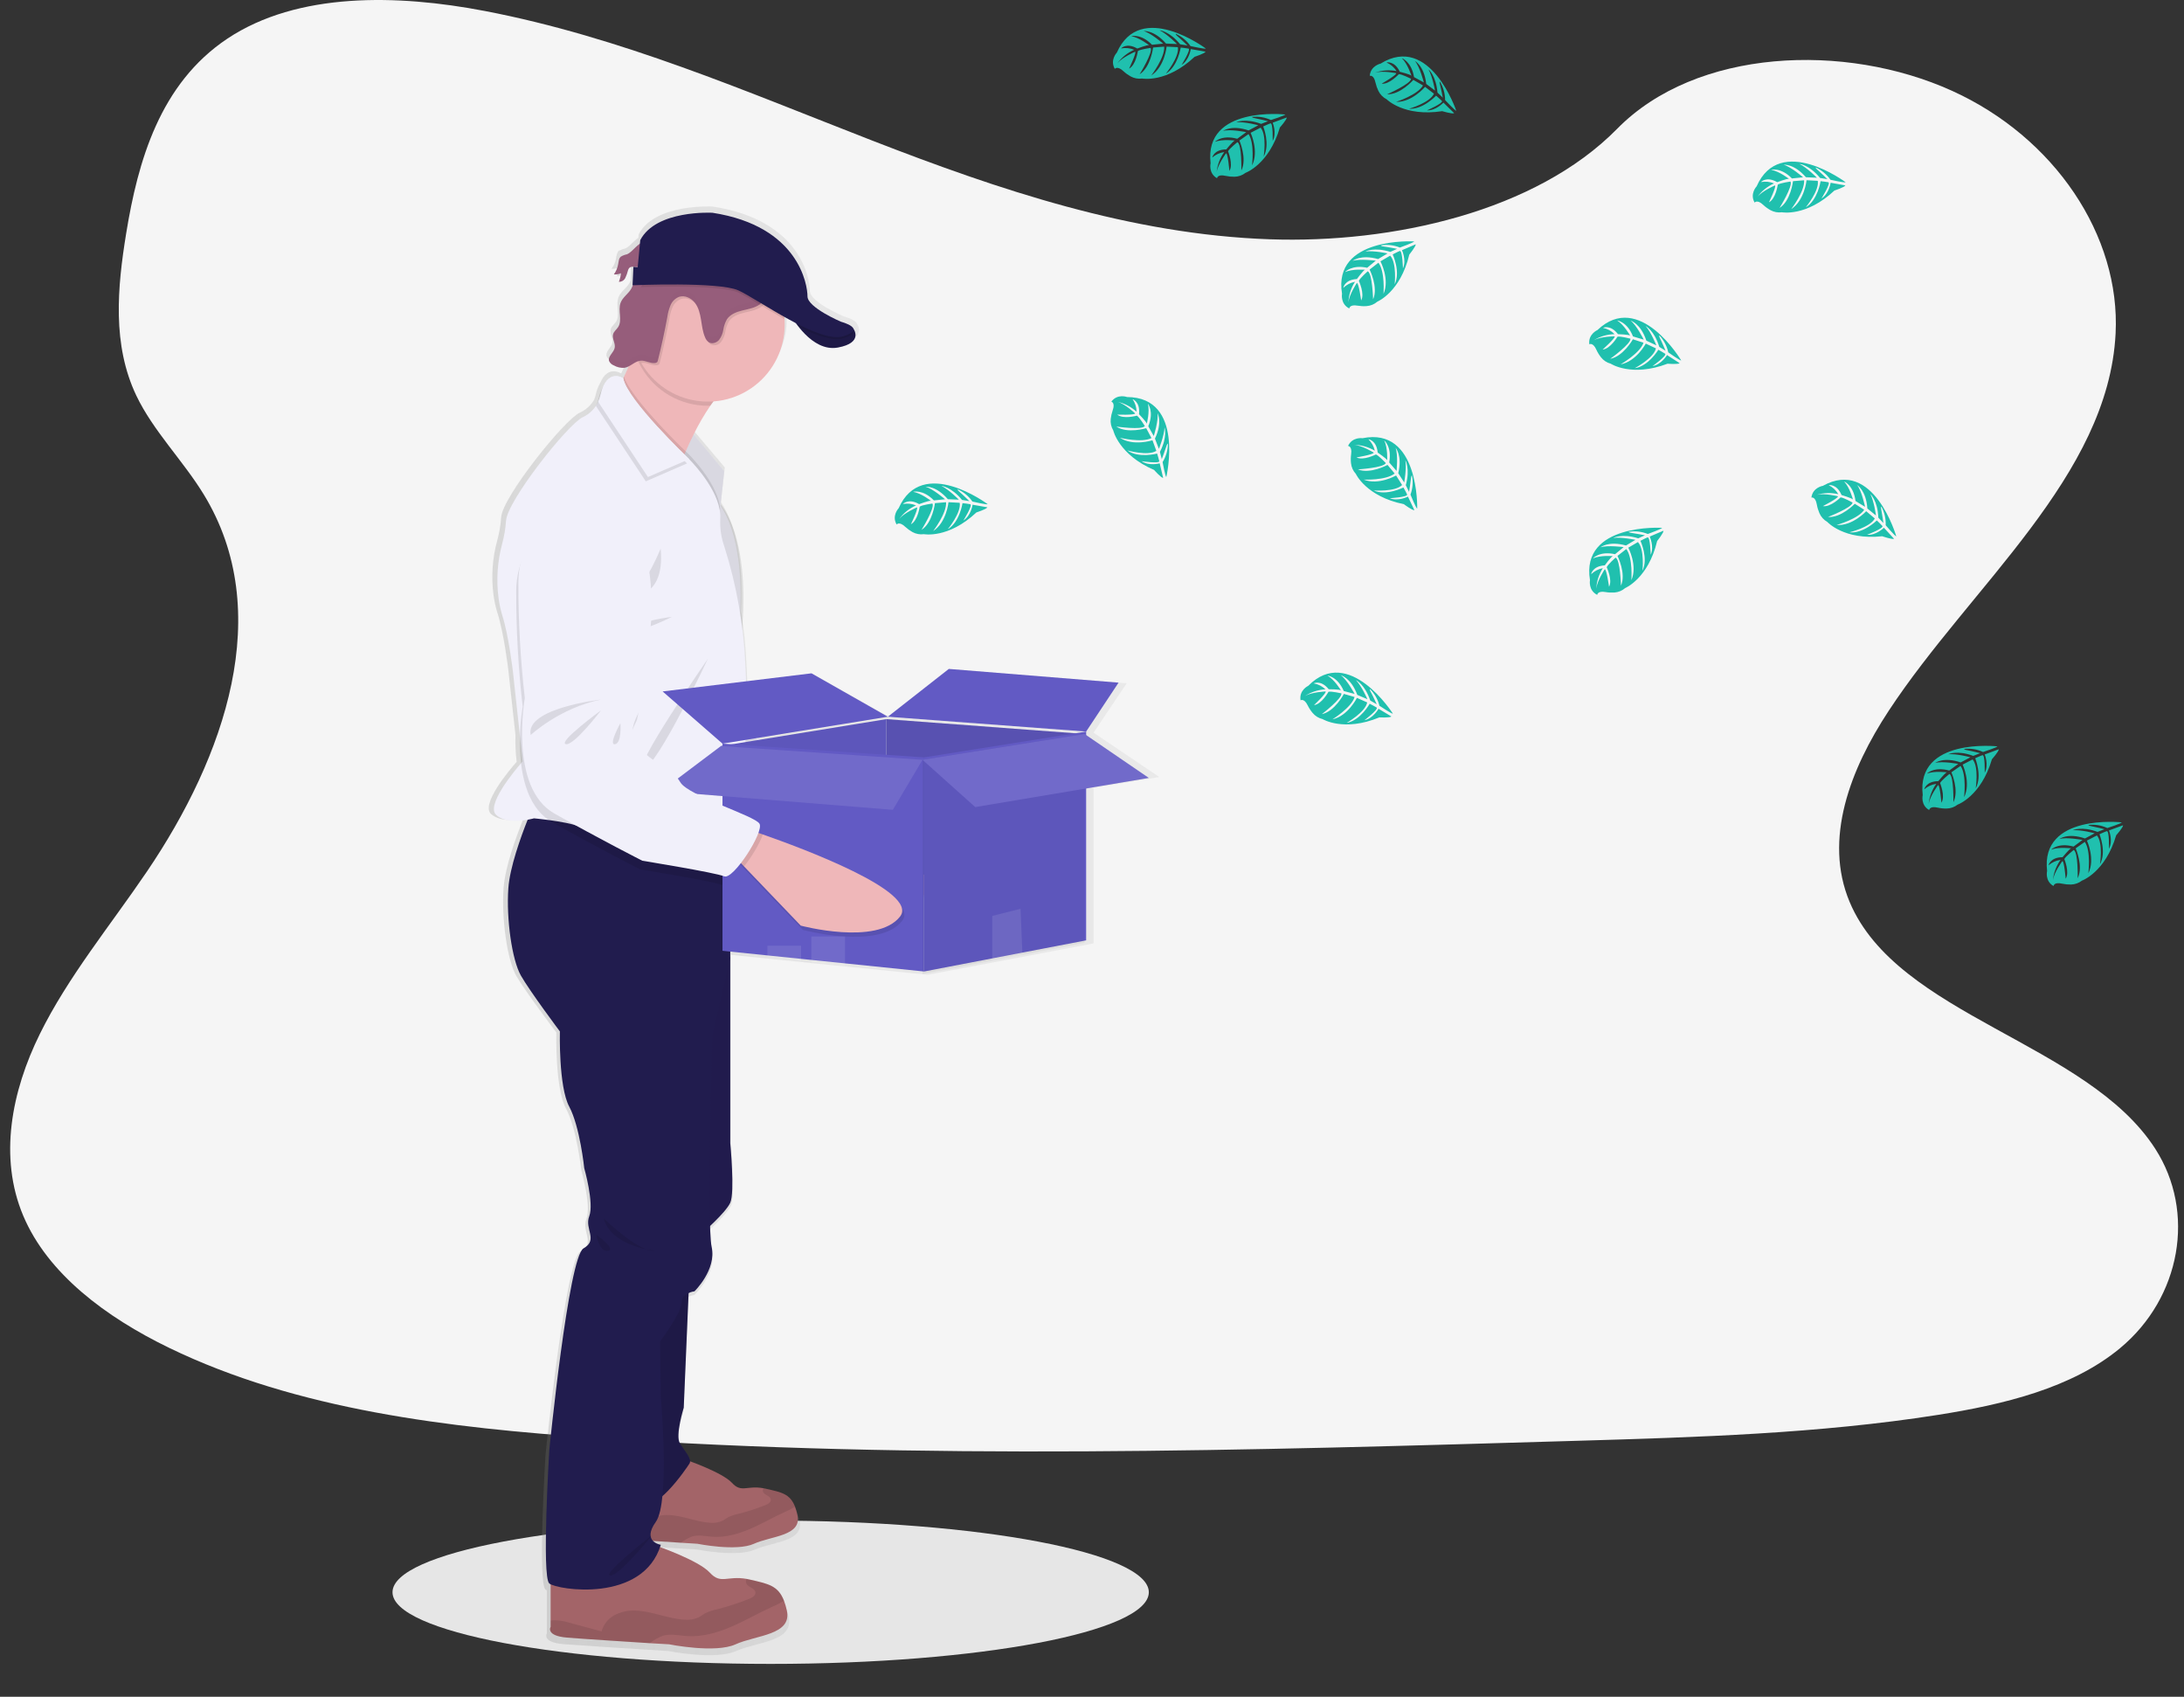 <svg width="206" height="160" viewBox="0 0 206 160" fill="none" xmlns="http://www.w3.org/2000/svg">
<rect x="0" y="0" width="206" height="160" fill="#333333" stroke="none"/>
<g clip-path="url(#clip0_7212_4889)">
<path d="M72.691 156.9C92.39 156.9 108.36 153.875 108.36 150.143C108.36 146.411 92.39 143.386 72.691 143.386C52.991 143.386 37.022 146.411 37.022 150.143C37.022 153.875 52.991 156.9 72.691 156.9Z" fill="#E6E6E6"/>
<path d="M119.766 22.564C106.657 22.11 94.172 17.877 82.25 13.247C70.328 8.616 58.519 3.488 45.724 1.035C37.494 -0.543 28.082 -0.768 21.453 3.64C15.07 7.893 13.008 15.215 11.9 22.015C11.066 27.131 10.576 32.517 12.86 37.307C14.448 40.633 17.264 43.428 19.212 46.615C25.992 57.698 21.199 71.366 13.855 82.188C10.412 87.264 6.411 92.113 3.752 97.511C1.092 102.909 -0.137 109.115 2.19 114.637C4.495 120.106 9.99 124.205 15.943 127.092C28.033 132.955 42.275 134.633 56.172 135.585C86.925 137.687 117.84 136.778 148.674 135.864C160.086 135.528 171.546 135.185 182.771 133.421C189.006 132.441 195.441 130.885 199.968 127.13C205.712 122.364 207.136 114.295 203.285 108.319C196.828 98.293 178.979 95.804 174.46 85.046C171.977 79.124 174.527 72.529 178.139 67.038C185.884 55.255 198.866 44.919 199.548 31.454C200.018 22.205 193.778 12.943 184.128 8.566C174.015 3.978 159.988 4.555 152.53 12.149C144.844 19.959 131.342 22.967 119.766 22.564Z" fill="#F5F5F5"/>
<path d="M109.35 73.27L103.146 69.088L106.275 64.429L89.889 63.123L84.001 67.676L76.63 63.544L70.483 64.283L70.41 62.663C70.334 60.974 70.164 59.29 69.901 57.619C69.928 57.113 69.946 56.532 69.944 55.9C69.944 53.236 69.583 49.706 67.999 47.352L68.364 44.075L65.407 40.581C65.882 39.635 66.423 38.724 67.027 37.855C67.128 37.709 67.23 37.567 67.339 37.429C71.177 37.152 74.205 33.996 74.205 30.137C74.205 29.959 74.205 29.781 74.185 29.605C74.185 29.534 74.171 29.461 74.163 29.39C74.538 29.593 74.916 29.795 75.295 29.998C75.366 30.099 75.447 30.2 75.536 30.32L75.554 30.342L75.668 30.482L75.704 30.524C75.745 30.573 75.787 30.619 75.83 30.668L75.858 30.701C75.966 30.82 76.079 30.942 76.201 31.061C76.215 31.073 76.229 31.086 76.241 31.099L76.393 31.241L76.436 31.28C76.565 31.395 76.703 31.507 76.841 31.612L76.885 31.644L77.059 31.764L77.116 31.8C77.183 31.841 77.252 31.883 77.319 31.922L77.343 31.936C77.422 31.979 77.503 32.019 77.584 32.058L77.624 32.074C77.693 32.103 77.761 32.132 77.827 32.159L77.89 32.181C77.961 32.205 78.03 32.228 78.103 32.248L78.147 32.26C78.236 32.282 78.325 32.301 78.416 32.315H78.427C78.512 32.329 78.599 32.337 78.686 32.341H78.745C78.822 32.345 78.9 32.345 78.978 32.341H79.028C79.125 32.336 79.222 32.324 79.318 32.307C79.771 32.247 80.206 32.091 80.594 31.849C80.693 31.783 80.78 31.702 80.853 31.608C81.258 31.077 80.813 30.496 80.813 30.496C80.655 30.119 79.63 29.854 79.63 29.854C79.63 29.854 76.389 28.501 76.389 27.423C76.389 26.346 75.579 20.755 67.215 19.477C67.215 19.477 61.775 19.171 60.246 22.084L60.213 22.424C59.764 22.706 59.391 23.271 58.947 23.437C58.756 23.478 58.571 23.546 58.398 23.64V23.601C58.347 23.646 58.305 23.7 58.275 23.761C58.18 23.951 58.123 24.157 58.107 24.369C58.061 24.627 57.971 24.876 57.842 25.104C57.805 25.169 57.765 25.231 57.72 25.29L57.685 25.345C57.921 25.363 58.157 25.325 58.374 25.234C58.34 25.511 58.272 25.783 58.172 26.044C58.3 26.048 58.428 26.015 58.538 25.949C58.649 25.883 58.738 25.787 58.795 25.671V25.655L58.822 25.619C58.873 25.525 58.915 25.426 58.947 25.325L58.925 25.349C58.966 25.218 59.002 25.084 59.047 24.954C59.067 24.881 59.101 24.812 59.146 24.752C59.2 24.697 59.266 24.656 59.339 24.632C59.412 24.608 59.489 24.601 59.565 24.612L59.482 26.368H59.519C59.47 26.496 59.41 26.619 59.34 26.737C59.053 27.203 58.53 27.52 58.338 28.031C58.255 28.277 58.223 28.538 58.245 28.797C58.245 28.948 58.263 29.102 58.275 29.254V29.242C58.303 29.647 58.311 30.032 58.093 30.358C57.943 30.581 57.702 30.749 57.619 31.002C57.596 31.073 57.585 31.147 57.588 31.221C57.605 31.443 57.651 31.662 57.726 31.871C57.727 31.867 57.727 31.863 57.726 31.859C57.776 32.013 57.788 32.177 57.76 32.337C57.669 32.742 57.177 33.081 57.201 33.467C57.2 33.518 57.208 33.569 57.224 33.617C57.318 33.806 57.482 33.951 57.681 34.022C57.994 34.2 58.352 34.279 58.71 34.249C58.845 34.225 58.974 34.181 59.095 34.117C58.953 34.444 58.808 34.766 58.66 35.072C58.638 35.12 58.613 35.169 58.589 35.217C58.589 35.217 57.337 34.381 56.626 36.086C56.419 36.441 56.27 36.827 56.187 37.229C56.151 37.389 56.101 37.547 56.037 37.699C55.721 38.233 55.249 38.657 54.684 38.914C53.233 39.578 47.376 46.884 47.272 48.776C47.222 49.514 47.097 50.246 46.9 50.959C46.439 52.64 46.32 54.396 46.551 56.123C46.624 56.681 46.744 57.231 46.91 57.769C47.532 59.659 47.947 63.185 47.947 63.185L48.619 69.306C48.594 70.151 48.631 70.997 48.729 71.836C48.042 72.62 45.285 75.887 46.339 76.776C47.149 77.477 48.567 77.362 49.363 77.218C48.692 78.877 47.637 81.761 47.497 83.742C47.295 86.673 47.844 90.556 48.712 92.047C49.581 93.537 52.478 97.362 52.478 97.362C52.478 97.362 52.342 102.608 53.377 104.514C54.412 106.42 54.83 110.373 54.83 110.373C54.83 110.373 55.796 113.711 55.312 114.939C54.828 116.166 56.209 117.187 54.759 118.003C53.308 118.82 51.453 137.217 51.453 137.217C51.453 137.217 50.706 149.275 51.453 149.889C51.493 149.918 51.536 149.943 51.581 149.964V154.015C51.581 154.015 51.062 154.865 53.171 155.038C54.615 155.153 58.708 155.414 61.137 155.566L63.019 155.684C63.019 155.684 67.475 156.571 69.444 155.684C71.412 154.797 74.902 154.817 74.384 152.473C74.315 152.154 74.223 151.841 74.108 151.536C73.539 150.081 72.573 149.915 70.793 149.51C70.689 149.488 70.59 149.467 70.499 149.451C68.623 149.125 68.007 149.998 66.956 148.862C66.043 147.879 63.134 146.78 62.144 146.431C62.168 146.358 62.198 146.287 62.223 146.213C61.942 146.165 61.681 146.038 61.471 145.846L64.155 146.016L65.753 146.115C65.753 146.115 69.541 146.871 71.222 146.115C72.903 145.36 75.86 145.38 75.419 143.389C75.361 143.118 75.283 142.851 75.186 142.591C74.702 141.355 73.879 141.22 72.366 140.877C72.279 140.859 72.198 140.841 72.117 140.827C70.523 140.549 70.001 141.291 69.107 140.326C68.342 139.504 65.925 138.582 65.056 138.269C65.056 137.819 64.449 137.179 64.066 136.537C63.616 135.787 64.447 133.164 64.447 133.164L64.921 122.281C65.101 122.201 65.292 122.146 65.488 122.119C65.488 122.119 67.631 120.074 67.147 117.894C67.048 117.235 66.996 116.57 66.993 115.903C67.698 115.249 68.668 114.283 68.943 113.687C69.393 112.717 68.943 108.016 68.943 108.016V90.039L72.528 90.402L75.781 90.736L76.772 90.838L80.025 91.166L87.501 91.921L94.238 90.645L97.152 90.094L103.146 88.96V74.295L109.35 73.27ZM60.007 24.677L59.59 24.632C59.727 24.638 59.873 24.665 60.007 24.677Z" fill="url(#paint0_linear_7212_4889)"/>
<path d="M94.809 82.792C92.784 85.691 85.502 84.155 85.502 84.155L79.859 78.875L79.1 78.16L80.374 75.454C80.374 75.454 80.779 75.565 81.474 75.763C85.121 76.823 96.519 80.355 94.809 82.792Z" fill="#EFB7B9"/>
<path opacity="0.1" d="M81.469 75.763C81.22 76.63 80.538 77.929 79.859 78.875L79.1 78.16L80.374 75.454C80.374 75.454 80.783 75.565 81.469 75.763Z" fill="black"/>
<path d="M62.115 45.247C62.115 45.247 56.914 47.554 57.169 53.219C57.353 56.869 57.75 60.505 58.36 64.108C58.36 64.108 57.297 72.633 61.724 74.831C66.152 77.029 70.25 78.835 70.25 78.835C70.25 78.835 77.177 79.581 78.038 79.889C78.898 80.197 81.588 75.489 81.092 74.756C80.596 74.023 74.238 72.486 73.428 71.262C72.618 70.039 70.744 69.283 70.744 69.283C70.744 69.283 68.809 68.112 68.678 67.055C68.546 65.998 69.057 65.21 69.186 64.746C69.316 64.282 69.644 59.804 69.644 59.804C69.644 59.804 71.828 43.863 62.115 45.247Z" fill="#F1F0FA"/>
<path opacity="0.1" d="M65.549 63.876C65.549 63.876 58.413 65.071 59.103 67.569C59.103 67.569 61.694 64.873 65.549 63.876Z" fill="black"/>
<path opacity="0.1" d="M65.603 64.886C65.603 64.886 61.68 68.088 62.447 68.253C63.215 68.417 65.603 64.886 65.603 64.886Z" fill="black"/>
<path opacity="0.1" d="M67.489 66.003C67.489 66.003 66.437 68.156 67.084 68.011C67.73 67.865 67.489 66.003 67.489 66.003Z" fill="black"/>
<path opacity="0.1" d="M81.732 75.993L81.299 75.87C81.422 75.465 81.457 75.136 81.356 74.984C80.859 74.251 74.505 72.716 73.697 71.49C72.889 70.265 71.013 69.512 71.013 69.512C71.013 69.512 69.079 68.341 68.947 67.284C68.816 66.226 69.326 65.438 69.456 64.975C69.585 64.511 69.913 60.03 69.913 60.03C69.913 60.03 72.091 44.092 62.379 45.475C62.379 45.475 57.177 47.784 57.43 53.449C57.614 57.099 58.012 60.735 58.623 64.338C58.623 64.338 57.56 72.864 61.988 75.061C66.415 77.259 70.513 79.066 70.513 79.066C70.513 79.066 77.438 79.809 78.301 80.119C78.627 80.237 79.217 79.631 79.794 78.799L80.122 79.104L85.765 84.383C85.765 84.383 93.047 85.92 95.072 83.022C96.784 80.583 85.388 77.05 81.732 75.993Z" fill="black"/>
<path d="M59.122 23.984C58.923 24.023 58.733 24.096 58.561 24.201C58.358 24.369 58.358 24.657 58.307 24.908C58.248 25.257 58.109 25.588 57.902 25.876C58.133 25.893 58.364 25.855 58.577 25.765C58.542 26.042 58.474 26.314 58.374 26.575C58.501 26.578 58.625 26.545 58.733 26.479C58.84 26.413 58.927 26.318 58.982 26.204C59.089 25.976 59.174 25.738 59.235 25.493C59.254 25.42 59.287 25.351 59.332 25.291C59.519 25.07 59.865 25.169 60.153 25.198C60.392 25.218 60.632 25.174 60.849 25.07C61.066 24.965 61.25 24.805 61.384 24.606C61.69 24.142 61.708 22.955 60.979 22.83C60.218 22.704 59.743 23.753 59.122 23.984Z" fill="#965D7B"/>
<g opacity="0.1">
<path opacity="0.1" d="M58.541 24.451C58.559 24.351 58.571 24.248 58.594 24.149C58.401 24.317 58.391 24.602 58.34 24.856C58.315 25.002 58.275 25.145 58.221 25.283C58.38 25.029 58.489 24.746 58.541 24.451Z" fill="black"/>
<path opacity="0.1" d="M58.605 26.124C58.706 25.864 58.774 25.592 58.808 25.314C58.605 25.4 58.386 25.438 58.166 25.426C58.102 25.568 58.024 25.704 57.933 25.831C58.163 25.849 58.393 25.811 58.605 25.721C58.572 25.999 58.504 26.271 58.403 26.532C58.529 26.535 58.653 26.501 58.761 26.435C58.869 26.37 58.955 26.274 59.01 26.161C59.061 26.069 59.102 25.972 59.132 25.871C59.072 25.954 58.993 26.021 58.901 26.065C58.809 26.11 58.707 26.13 58.605 26.124Z" fill="black"/>
<path opacity="0.1" d="M60.383 24.746C60.096 24.718 59.748 24.619 59.561 24.839C59.517 24.901 59.484 24.969 59.464 25.042C59.446 25.095 59.429 25.149 59.415 25.204C59.608 25.052 59.92 25.133 60.181 25.16C60.42 25.179 60.66 25.134 60.877 25.031C61.093 24.927 61.278 24.767 61.412 24.568C61.474 24.47 61.52 24.362 61.548 24.25C61.409 24.422 61.231 24.557 61.028 24.643C60.825 24.73 60.603 24.765 60.383 24.746Z" fill="black"/>
</g>
<path d="M65.218 40.712L68.307 44.427L67.904 48.176L64.171 42.333L65.218 40.712Z" fill="#F1F0FA"/>
<path opacity="0.1" d="M68.305 44.427L67.926 47.953L67.902 48.176L64.534 42.902L64.171 42.333L64.276 42.169L65.216 40.712L65.425 40.964L68.305 44.427Z" fill="black"/>
<path d="M69.909 35.684C68.864 35.983 67.866 37.012 66.997 38.262C66.409 39.124 65.884 40.027 65.425 40.964C65.139 41.535 64.888 42.084 64.68 42.562L64.534 42.902C64.181 43.735 63.985 44.292 63.985 44.292C63.985 44.292 55.984 38.276 57.25 37.871C57.675 37.735 58.234 36.824 58.787 35.675L58.856 35.53C59.207 34.792 59.551 33.97 59.857 33.196C60.483 31.606 60.947 30.225 60.947 30.225C60.947 30.225 73.1 34.772 69.909 35.684Z" fill="#EFB7B9"/>
<path d="M74.696 29.886C74.696 29.886 76.543 33.228 79.025 32.772C81.506 32.316 80.485 30.977 80.485 30.977L74.696 29.886Z" fill="#211C4E"/>
<path d="M71.116 145.571C69.48 146.319 65.779 145.571 65.779 145.571L64.219 145.474C62.194 145.345 58.803 145.126 57.604 145.029C55.854 144.885 56.283 144.168 56.283 144.168V139.835L64.774 137.684C64.774 137.684 68.13 138.833 69.05 139.835C69.923 140.791 70.433 140.056 71.991 140.331C72.068 140.346 72.149 140.362 72.234 140.382C73.713 140.72 74.515 140.854 74.989 142.079C75.084 142.337 75.16 142.601 75.218 142.869C75.655 144.842 72.751 144.828 71.116 145.571Z" fill="#A36468"/>
<path opacity="0.1" d="M74.989 142.079C74.685 142.269 74.365 142.433 74.033 142.569C72.919 143.078 71.859 143.698 70.733 144.178C69.607 144.658 68.394 145 67.174 144.909C66.536 144.862 65.884 144.706 65.275 144.889C64.897 145.034 64.542 145.231 64.219 145.474C62.194 145.344 58.803 145.126 57.604 145.028C55.854 144.885 56.283 144.168 56.283 144.168V143.661C56.346 143.661 56.417 143.643 56.498 143.637C56.917 143.63 57.335 143.692 57.734 143.821C58.613 144.06 59.488 144.295 60.367 144.53C60.439 144.257 60.566 144.002 60.74 143.78C60.914 143.558 61.132 143.373 61.38 143.238C61.881 142.972 62.444 142.842 63.012 142.863C64.375 142.881 65.665 143.528 67.027 143.592C67.407 143.627 67.79 143.563 68.139 143.406C68.325 143.313 68.489 143.177 68.671 143.074C68.963 142.933 69.271 142.829 69.589 142.764C70.481 142.542 71.358 142.259 72.212 141.917C72.455 141.822 72.739 141.65 72.706 141.391C72.663 141.046 72.123 141.006 71.981 140.69C71.956 140.633 71.944 140.571 71.947 140.509C71.95 140.446 71.967 140.386 71.997 140.331C72.074 140.345 72.155 140.362 72.24 140.382C73.713 140.72 74.515 140.854 74.989 142.079Z" fill="black"/>
<path d="M69.387 155.052C67.463 155.931 63.108 155.052 63.108 155.052L61.275 154.945C58.901 154.793 54.903 154.539 53.491 154.42C51.431 154.25 51.937 153.407 51.937 153.407V148.301L61.929 145.769C61.929 145.769 65.879 147.12 66.96 148.301C67.987 149.425 68.581 148.56 70.422 148.884C70.513 148.9 70.608 148.921 70.708 148.943C72.448 149.348 73.391 149.5 73.948 150.942C74.061 151.245 74.151 151.556 74.218 151.872C74.72 154.193 71.311 154.175 69.387 155.052Z" fill="#A36468"/>
<path opacity="0.1" d="M73.944 150.943C73.586 151.166 73.21 151.359 72.82 151.52C71.51 152.117 70.262 152.847 68.937 153.412C67.613 153.977 66.185 154.378 64.749 154.272C63.999 154.218 63.231 154.029 62.521 154.248C62.075 154.422 61.656 154.656 61.275 154.945C58.901 154.793 54.903 154.54 53.491 154.42C51.431 154.25 51.937 153.408 51.937 153.408V152.812C52.021 152.798 52.106 152.789 52.191 152.784C52.684 152.775 53.175 152.848 53.645 153L56.742 153.835C56.828 153.513 56.979 153.212 57.186 152.951C57.392 152.689 57.65 152.472 57.943 152.314C58.533 151.999 59.197 151.847 59.865 151.872C61.469 151.895 62.986 152.654 64.589 152.731C65.035 152.772 65.484 152.697 65.893 152.514C66.114 152.403 66.298 152.243 66.521 152.123C66.864 151.956 67.226 151.833 67.6 151.759C68.645 151.495 69.671 151.162 70.671 150.762C70.957 150.649 71.291 150.446 71.252 150.142C71.202 149.737 70.566 149.689 70.398 149.316C70.369 149.249 70.356 149.176 70.36 149.103C70.364 149.03 70.383 148.959 70.418 148.895C70.509 148.911 70.604 148.931 70.704 148.954C72.444 149.342 73.387 149.5 73.944 150.943Z" fill="black"/>
<path d="M65.033 120.013L64.492 132.739C64.492 132.739 63.682 135.338 64.121 136.081C64.561 136.824 65.302 137.566 65.033 138.005C64.763 138.445 61.522 143.197 60.475 141.374C59.428 139.551 58.395 131.651 58.395 131.651L59.361 121.894L65.033 120.013Z" fill="#211C4E"/>
<path d="M67.377 88.305L68.88 90.315V107.791C68.88 107.791 69.32 112.449 68.88 113.411C68.441 114.374 66.213 116.298 66.213 116.298L64.339 106.677L64.744 96.499L67.377 88.305Z" fill="#211C4E"/>
<path opacity="0.1" d="M65.033 120.013L64.492 132.739C64.492 132.739 63.682 135.338 64.121 136.081C64.561 136.824 65.302 137.566 65.033 138.005C64.763 138.445 61.522 143.197 60.475 141.374C59.428 139.551 58.395 131.651 58.395 131.651L59.361 121.894L65.033 120.013Z" fill="black"/>
<path opacity="0.1" d="M67.377 88.305L68.88 90.315V107.791C68.88 107.791 69.32 112.449 68.88 113.411C68.441 114.374 66.213 116.298 66.213 116.298L64.339 106.677L64.744 96.499L67.377 88.305Z" fill="#211C4E"/>
<path d="M68.881 80.852V90.305L67.193 97.664C67.193 97.664 66.653 115.421 67.125 117.58C67.597 119.74 65.504 121.767 65.504 121.767C65.504 121.767 64.289 121.903 64.289 122.847C64.289 123.791 62.263 126.493 62.263 126.493L62.33 131.759C62.33 131.759 63.209 141.617 61.858 143.507C60.507 145.397 62.33 145.668 62.33 145.668C60.643 151.204 52.541 149.922 51.81 149.314C51.079 148.706 51.81 136.756 51.81 136.756C51.81 136.756 53.621 118.526 55.038 117.716C56.456 116.906 55.107 115.893 55.579 114.678C56.051 113.463 55.107 110.155 55.107 110.155C55.107 110.155 54.702 106.238 53.69 104.348C52.677 102.458 52.81 97.259 52.81 97.259C52.81 97.259 49.975 93.477 49.132 91.992C48.289 90.508 47.747 86.659 47.949 83.755C48.087 81.792 49.118 78.934 49.772 77.289C50.086 76.501 50.313 75.991 50.313 75.991L50.505 76.042L61.569 78.938L68.881 80.852Z" fill="#211C4E"/>
<path opacity="0.1" d="M69.909 35.683C68.864 35.983 67.865 37.012 66.996 38.262H66.769C65.496 38.263 64.245 37.927 63.142 37.29C62.039 36.652 61.125 35.734 60.49 34.63C60.225 34.172 60.012 33.687 59.855 33.182C60.48 31.592 60.944 30.21 60.944 30.21C60.944 30.21 73.099 34.772 69.909 35.683Z" fill="black"/>
<path d="M74.011 30.619C74.012 31.727 73.76 32.821 73.272 33.816C72.785 34.812 72.075 35.682 71.198 36.359C70.322 37.037 69.301 37.505 68.215 37.726C67.129 37.947 66.007 37.916 64.934 37.635C63.862 37.355 62.869 36.831 62.031 36.106C61.193 35.381 60.533 34.473 60.101 33.452C59.669 32.432 59.477 31.326 59.54 30.219C59.603 29.113 59.919 28.035 60.464 27.07C60.684 26.678 60.94 26.308 61.23 25.964C61.707 25.395 62.269 24.902 62.895 24.502C63.952 23.83 65.165 23.444 66.416 23.381C67.667 23.319 68.913 23.582 70.032 24.145C71.151 24.707 72.105 25.551 72.801 26.593C73.496 27.634 73.91 28.839 74.001 30.088C74.004 30.267 74.011 30.443 74.011 30.619Z" fill="#EFB7B9"/>
<path opacity="0.1" d="M67.927 47.953L67.902 48.176L64.534 42.91C64.181 43.742 63.985 44.299 63.985 44.299C63.985 44.299 55.984 38.275 57.25 37.87C57.675 37.734 58.234 36.823 58.787 35.674L58.856 35.529C59.444 37.279 62.857 40.777 64.276 42.178C64.441 42.34 64.576 42.474 64.682 42.571L64.898 42.774L65.012 42.887C65.528 43.42 67.708 45.77 67.927 47.953Z" fill="black"/>
<path d="M70.444 65.823L70.075 77.687L70.01 79.799C70.01 79.799 65.643 79.394 61.568 78.949C58.287 78.59 55.194 78.203 54.718 77.976C54.11 77.691 52.808 77.47 51.781 77.33C50.987 77.223 50.363 77.166 50.363 77.166C50.363 77.166 50.13 77.235 49.771 77.3C48.99 77.442 47.616 77.557 46.816 76.862C45.793 75.973 48.481 72.743 49.152 71.967L49.3 71.799L49.046 69.459L48.388 63.393C48.388 63.393 47.983 59.899 47.375 58.025C47.213 57.492 47.096 56.947 47.025 56.395C46.799 54.684 46.915 52.944 47.365 51.278C47.558 50.57 47.68 49.845 47.73 49.113C47.831 47.239 53.553 39.998 54.971 39.34C55.609 39.043 56.122 38.531 56.421 37.894C56.52 37.694 56.594 37.482 56.642 37.264C57.249 34.631 58.787 35.676 58.787 35.676C59.158 37.736 64.896 43.188 64.896 43.188L65.009 43.302C65.578 43.885 68.114 46.624 67.934 48.961C67.898 49.831 68.028 50.7 68.317 51.521C69.484 55.197 70.155 59.011 70.312 62.864L70.444 65.823Z" fill="#F1F0FA"/>
<path opacity="0.1" d="M62.314 51.734C62.314 51.734 60.896 55.178 59.833 55.735C58.769 56.292 62.82 56.91 62.314 51.734Z" fill="black"/>
<path opacity="0.1" d="M63.376 58.167C63.376 58.167 60.136 58.572 60.136 59.18C60.136 59.787 63.376 58.167 63.376 58.167Z" fill="black"/>
<path opacity="0.1" d="M66.77 62.116C66.77 62.116 62.06 72.142 60.744 72.446C59.427 72.75 66.77 62.116 66.77 62.116Z" fill="black"/>
<path opacity="0.1" d="M64.807 43.696L60.912 45.389L56.211 38.288C56.31 38.088 56.384 37.876 56.432 37.658C57.039 35.025 58.577 36.07 58.577 36.07C58.947 38.13 64.686 43.583 64.686 43.583L64.807 43.696Z" fill="black"/>
<path d="M65.01 43.291L61.115 44.984L56.414 37.883C56.512 37.682 56.587 37.471 56.634 37.253C57.242 34.62 58.779 35.665 58.779 35.665C59.15 37.725 64.888 43.177 64.888 43.177L65.01 43.291Z" fill="#F1F0FA"/>
<path opacity="0.1" d="M70.01 79.798C70.01 79.798 65.643 79.393 61.568 78.947L68.88 80.861V83.089C68.56 83.379 68.282 83.529 68.102 83.452C67.26 83.097 60.383 81.983 60.383 81.983C60.383 81.983 56.389 79.958 52.078 77.527C51.974 77.469 51.873 77.406 51.775 77.337C51.272 76.996 50.839 76.562 50.499 76.059C49.703 74.906 49.314 73.426 49.146 71.973C49.051 71.141 49.016 70.303 49.04 69.466C49.061 68.516 49.148 67.57 49.3 66.632C48.883 63.001 48.68 59.349 48.692 55.694C48.743 50.023 54.059 47.998 54.059 47.998C63.833 47.137 60.802 62.936 60.802 62.936C60.802 62.936 60.237 67.392 60.083 67.847C59.929 68.303 59.376 69.063 59.451 70.126C59.526 71.189 61.394 72.462 61.394 72.462C61.394 72.462 63.217 73.316 63.968 74.582C64.515 75.516 68.068 76.782 70.075 77.685L70.01 79.798Z" fill="black"/>
<path opacity="0.1" d="M73.284 26.123C73.288 26.457 73.219 26.787 73.081 27.092C72.978 27.34 72.857 27.581 72.721 27.813C72.508 28.239 72.205 28.615 71.834 28.915C71.366 29.249 70.774 29.342 70.213 29.478C69.652 29.613 69.069 29.83 68.749 30.308C68.575 30.615 68.459 30.952 68.406 31.3C68.353 31.649 68.214 31.979 68.001 32.261C67.891 32.398 67.738 32.495 67.566 32.536C67.395 32.577 67.214 32.56 67.053 32.487C66.884 32.373 66.756 32.208 66.687 32.016C66.456 31.495 66.397 30.918 66.304 30.357C66.211 29.796 66.079 29.218 65.735 28.767C65.391 28.315 64.781 28.017 64.24 28.193C64.059 28.263 63.894 28.369 63.755 28.504C63.615 28.639 63.505 28.8 63.43 28.979C63.28 29.337 63.177 29.713 63.124 30.097C62.873 31.472 62.576 32.839 62.235 34.197C62.224 34.253 62.202 34.305 62.168 34.351C62.114 34.405 62.041 34.435 61.965 34.436C61.512 34.497 61.076 34.179 60.618 34.213C60.571 34.216 60.525 34.224 60.479 34.236C59.739 32.949 59.412 31.466 59.543 29.988C59.673 28.51 60.255 27.108 61.21 25.971L61.246 25.961C61.551 25.853 61.828 25.679 62.056 25.451C62.349 25.158 62.62 24.845 62.867 24.513L63.029 24.311C63.494 23.75 64.025 23.246 64.609 22.81C64.768 22.679 64.951 22.58 65.147 22.518C65.316 22.485 65.488 22.48 65.658 22.502C66.357 22.586 67.063 22.612 67.766 22.581C68.257 22.504 68.751 22.454 69.247 22.431C70.529 22.467 71.623 23.373 72.433 24.365C72.869 24.874 73.257 25.459 73.284 26.123Z" fill="black"/>
<path d="M59.519 27.263C59.237 27.724 58.729 28.038 58.538 28.545C58.259 29.28 58.731 30.196 58.297 30.852C58.154 31.073 57.917 31.237 57.836 31.49C57.698 31.917 58.075 32.373 57.977 32.813C57.88 33.252 57.301 33.623 57.455 34.052C57.546 34.239 57.705 34.385 57.9 34.457C58.207 34.633 58.561 34.712 58.913 34.682C59.466 34.591 59.877 34.048 60.438 34.008C60.894 33.975 61.33 34.291 61.783 34.232C61.859 34.23 61.932 34.199 61.986 34.145C62.02 34.1 62.043 34.047 62.053 33.991C62.393 32.634 62.69 31.268 62.944 29.892C62.996 29.507 63.098 29.131 63.248 28.774C63.324 28.595 63.434 28.434 63.573 28.299C63.712 28.164 63.877 28.058 64.058 27.988C64.599 27.814 65.206 28.109 65.553 28.561C65.899 29.013 66.031 29.59 66.124 30.151C66.217 30.712 66.276 31.289 66.505 31.81C66.574 32.003 66.703 32.169 66.873 32.284C67.177 32.46 67.586 32.32 67.819 32.057C68.033 31.775 68.172 31.445 68.224 31.095C68.277 30.747 68.393 30.411 68.567 30.105C68.887 29.627 69.472 29.41 70.031 29.274C70.59 29.138 71.18 29.043 71.651 28.709C72.022 28.41 72.325 28.035 72.539 27.609C72.838 27.087 73.118 26.519 73.094 25.918C73.067 25.262 72.678 24.676 72.263 24.166C71.453 23.173 70.357 22.268 69.075 22.233C68.579 22.254 68.085 22.304 67.594 22.383C66.891 22.415 66.185 22.388 65.486 22.302C65.316 22.282 65.144 22.288 64.975 22.32C64.779 22.381 64.596 22.48 64.439 22.612C63.854 23.048 63.323 23.551 62.857 24.111C62.556 24.51 62.23 24.889 61.88 25.245C61.651 25.474 61.375 25.649 61.07 25.758C60.868 25.814 60.665 25.774 60.473 25.837C59.875 26.025 59.796 26.805 59.519 27.263Z" fill="#965D7B"/>
<path opacity="0.1" d="M79.025 32.77C77.404 33.068 76.061 31.757 75.318 30.801C75.09 30.511 74.882 30.205 74.696 29.886L80.258 30.935L80.483 30.977C80.483 30.977 81.506 32.316 79.025 32.77Z" fill="black"/>
<g opacity="0.1">
<path opacity="0.1" d="M57.976 32.235C57.999 31.97 57.959 31.703 57.859 31.457C57.859 31.477 57.841 31.497 57.834 31.518C57.747 31.789 57.865 32.071 57.94 32.352C57.956 32.314 57.968 32.275 57.976 32.235Z" fill="black"/>
<path opacity="0.1" d="M58.459 28.918C58.438 29.198 58.444 29.479 58.475 29.758C58.496 29.478 58.49 29.197 58.459 28.918Z" fill="black"/>
<path opacity="0.1" d="M72.526 27.024C72.313 27.451 72.01 27.827 71.639 28.126C71.171 28.46 70.582 28.553 70.019 28.689C69.456 28.825 68.874 29.042 68.554 29.52C68.381 29.827 68.265 30.163 68.212 30.512C68.159 30.862 68.02 31.192 67.807 31.474C67.574 31.738 67.165 31.879 66.861 31.701C66.691 31.586 66.562 31.42 66.492 31.227C66.263 30.707 66.203 30.131 66.111 29.568C66.02 29.005 65.885 28.43 65.54 27.978C65.196 27.526 64.586 27.229 64.045 27.405C63.865 27.475 63.7 27.581 63.56 27.716C63.421 27.851 63.311 28.012 63.235 28.191C63.085 28.549 62.983 28.925 62.931 29.309C62.679 30.685 62.382 32.051 62.04 33.409C62.031 33.465 62.008 33.517 61.973 33.562C61.919 33.616 61.847 33.647 61.771 33.65C61.317 33.708 60.882 33.392 60.426 33.425C59.865 33.465 59.454 34.008 58.901 34.097C58.548 34.129 58.194 34.05 57.888 33.872C57.747 33.812 57.621 33.722 57.517 33.609C57.47 33.677 57.438 33.755 57.425 33.837C57.413 33.918 57.418 34.002 57.442 34.081C57.532 34.27 57.692 34.415 57.888 34.486C58.194 34.664 58.548 34.743 58.901 34.711C59.454 34.622 59.865 34.079 60.426 34.038C60.882 34.006 61.317 34.322 61.771 34.263C61.847 34.261 61.919 34.23 61.973 34.176C62.008 34.131 62.031 34.078 62.04 34.022C62.38 32.672 62.678 31.305 62.931 29.923C62.983 29.538 63.085 29.162 63.235 28.805C63.311 28.626 63.421 28.464 63.56 28.329C63.7 28.194 63.865 28.089 64.045 28.019C64.586 27.843 65.194 28.14 65.54 28.592C65.887 29.044 66.018 29.621 66.111 30.182C66.205 30.743 66.263 31.32 66.492 31.841C66.562 32.034 66.691 32.2 66.861 32.315C67.165 32.491 67.574 32.351 67.807 32.088C68.02 31.806 68.159 31.475 68.212 31.126C68.265 30.777 68.381 30.441 68.554 30.133C68.874 29.655 69.46 29.441 70.019 29.303C70.578 29.165 71.167 29.074 71.639 28.74C72.01 28.441 72.313 28.065 72.526 27.638C72.826 27.117 73.106 26.55 73.081 25.949C73.077 25.871 73.069 25.794 73.057 25.718C72.959 26.181 72.779 26.624 72.526 27.024Z" fill="black"/>
</g>
<path opacity="0.1" d="M73.089 27.085C73.608 28.009 73.916 29.036 73.99 30.093C72.186 29.08 70.488 27.968 69.632 27.581C68.139 26.907 62.556 27.008 60.458 27.071C60.678 26.679 60.934 26.309 61.224 25.965C61.703 25.396 62.267 24.902 62.895 24.503C63.726 23.975 64.657 23.622 65.63 23.466C66.603 23.31 67.597 23.354 68.552 23.596C69.507 23.837 70.403 24.27 71.185 24.87C71.966 25.469 72.618 26.221 73.099 27.081L73.089 27.085Z" fill="black"/>
<path opacity="0.1" d="M79.531 31.911C78.557 32.211 76.967 31.631 75.318 30.801C75.09 30.511 74.882 30.205 74.696 29.886L80.258 30.935C80.627 31.186 80.72 31.544 79.531 31.911Z" fill="black"/>
<path d="M67.202 20.063C67.202 20.063 61.885 19.76 60.39 22.646L60.149 25.204L59.744 25.16L59.663 26.899C59.663 26.899 67.789 26.545 69.639 27.38C71.488 28.214 77.234 32.419 79.537 31.71C81.84 31.001 79.335 30.343 79.335 30.343C79.335 30.343 76.165 29 76.165 27.947C76.165 26.893 75.379 21.329 67.202 20.063Z" fill="#211C4E"/>
<path opacity="0.1" d="M56.946 114.896C56.946 114.896 60.339 118.187 61.807 117.934C61.807 117.934 57.655 117.579 56.946 114.896Z" fill="black"/>
<path opacity="0.1" d="M56.237 116.422C56.237 116.422 56.54 118.115 57.351 117.949C58.161 117.783 56.237 116.422 56.237 116.422Z" fill="black"/>
<path opacity="0.1" d="M61.553 144.721C61.553 144.721 56.737 148.468 57.549 148.57C58.361 148.671 61.553 144.721 61.553 144.721Z" fill="black"/>
<path d="M67.997 70.351L83.593 67.813V82.579L68.775 81.803L67.997 70.351Z" fill="#625AC4"/>
<path opacity="0.05" d="M67.997 70.351L83.593 67.813V82.579L68.775 81.803L67.997 70.351Z" fill="black"/>
<path d="M83.594 67.813L102.297 69.213L101.262 82.063L83.594 82.579V67.813Z" fill="#625AC4"/>
<path opacity="0.1" d="M83.594 67.813L102.297 69.213L101.262 82.063L83.594 82.579V67.813Z" fill="black"/>
<path d="M89.494 63.077L83.744 67.584L102.447 68.983L105.504 64.371L89.494 63.077Z" fill="#625AC4"/>
<path d="M62.5 65.201L76.541 63.492L83.743 67.585L68.147 70.123L62.5 65.201Z" fill="#625AC4"/>
<path d="M87.163 71.42V91.608L79.857 90.858L76.679 90.534L75.711 90.433L72.535 90.107L68.147 89.657V70.123L83.742 71.185L87.163 71.42Z" fill="#625AC4"/>
<path d="M102.448 68.984V88.672L96.592 89.796L93.744 90.343L87.163 91.607V71.419L102.448 68.984Z" fill="#625AC4"/>
<path opacity="0.05" d="M102.297 69.213V88.901L96.441 90.025L93.594 90.572L87.013 91.836V71.647L102.297 69.213Z" fill="black"/>
<path d="M62.35 74.601L67.997 70.352L87.012 71.648L84.213 76.363L62.35 74.601Z" fill="#625AC4"/>
<path opacity="0.1" d="M62.35 74.601L67.997 70.352L87.012 71.648L84.213 76.363L62.35 74.601Z" fill="white"/>
<path d="M102.297 69.213L87.013 71.647L91.987 76.104L108.359 73.357L102.297 69.213Z" fill="#625AC4"/>
<path opacity="0.1" d="M102.297 69.213L87.013 71.647L91.987 76.104L108.359 73.357L102.297 69.213Z" fill="white"/>
<path opacity="0.1" d="M96.441 90.026L93.594 90.573V86.366L96.261 85.693L96.441 90.026Z" fill="white"/>
<path opacity="0.1" d="M79.706 88.303V91.086L76.528 90.762V88.303H79.706Z" fill="white"/>
<path opacity="0.1" d="M75.561 89.181V90.661L72.385 90.335V89.181H75.561Z" fill="white"/>
<path opacity="0.1" d="M85.101 86.827C82.923 89.612 75.733 87.688 75.733 87.688L70.389 82.114L69.664 81.359L71.082 78.725C71.082 78.725 71.487 78.859 72.164 79.094C75.745 80.346 86.934 84.484 85.101 86.827Z" fill="black"/>
<path d="M84.898 86.422C82.721 89.207 75.53 87.283 75.53 87.283L70.187 81.709L69.462 80.953L70.879 78.32C70.879 78.32 71.285 78.454 71.961 78.689C75.542 79.94 86.731 84.078 84.898 86.422Z" fill="#EFB7B9"/>
<path opacity="0.1" d="M71.953 78.689C71.657 79.539 70.905 80.799 70.178 81.709L69.453 80.953L70.871 78.32C70.871 78.32 71.278 78.454 71.953 78.689Z" fill="black"/>
<path d="M54.262 47.188C54.262 47.188 48.945 49.214 48.895 54.885C48.883 58.54 49.086 62.192 49.502 65.823C49.502 65.823 47.983 74.279 52.288 76.71C56.592 79.141 60.592 81.166 60.592 81.166C60.592 81.166 67.469 82.28 68.313 82.635C69.158 82.989 72.093 78.432 71.637 77.672C71.181 76.912 64.921 75.039 64.177 73.773C63.434 72.507 61.603 71.654 61.603 71.654C61.603 71.654 59.735 70.38 59.66 69.317C59.585 68.253 60.136 67.494 60.292 67.038C60.448 66.582 61.013 62.126 61.013 62.126C61.013 62.126 64.035 46.317 54.262 47.188Z" fill="#F1F0FA"/>
<path opacity="0.1" d="M56.693 65.965C56.693 65.965 49.502 66.775 50.059 69.307C50.059 69.307 52.792 66.752 56.693 65.965Z" fill="black"/>
<path opacity="0.1" d="M56.693 66.978C56.693 66.978 52.612 69.965 53.361 70.168C54.111 70.37 56.693 66.978 56.693 66.978Z" fill="black"/>
<path opacity="0.1" d="M58.516 68.193C58.516 68.193 57.351 70.287 58.01 70.178C58.668 70.069 58.516 68.193 58.516 68.193Z" fill="black"/>
<path d="M133.382 22.766C133.382 22.766 125.685 22.302 126.584 27.702C126.584 27.702 126.404 28.656 127.269 29.089C127.269 29.089 127.283 28.684 128.059 28.824C128.335 28.87 128.616 28.884 128.895 28.864C129.274 28.839 129.634 28.69 129.92 28.441C129.92 28.441 132.086 27.548 132.928 24.007C132.928 24.007 133.552 23.233 133.536 23.035L132.235 23.592C132.235 23.592 132.679 24.53 132.329 25.31C132.329 25.31 132.288 23.626 132.037 23.665C131.986 23.665 131.362 23.991 131.362 23.991C131.362 23.991 132.126 25.624 131.549 26.812C131.549 26.812 131.768 24.799 131.123 24.108L130.208 24.643C130.208 24.643 131.101 26.331 130.496 27.708C130.496 27.708 130.652 25.595 130.016 24.773L129.185 25.419C129.185 25.419 130.026 27.084 129.513 28.226C129.513 28.226 129.446 25.767 129.005 25.581C129.005 25.581 128.28 26.221 128.17 26.484C128.17 26.484 128.744 27.7 128.387 28.33C128.387 28.33 128.168 26.691 127.982 26.683C127.982 26.683 127.259 27.769 127.184 28.506C127.219 27.819 127.433 27.152 127.806 26.573C127.389 26.652 127.004 26.852 126.7 27.147C126.7 27.147 126.811 26.379 127.984 26.312C127.984 26.312 128.592 25.488 128.741 25.437C128.741 25.437 127.575 25.34 126.868 25.654C126.868 25.654 127.49 24.931 128.956 25.249L129.766 24.58C129.766 24.58 128.231 24.378 127.579 24.603C127.579 24.603 128.328 23.963 129.987 24.428L130.878 23.896C130.878 23.896 129.57 23.612 128.79 23.715C128.79 23.715 129.612 23.272 131.14 23.752L131.778 23.466C131.778 23.466 130.818 23.278 130.538 23.248C130.259 23.217 130.242 23.14 130.242 23.14C130.85 23.039 131.473 23.109 132.043 23.343C132.043 23.343 133.41 22.851 133.382 22.766Z" fill="#20C0AE"/>
<path d="M156.768 49.772C156.768 49.772 149.071 49.308 149.971 54.708C149.971 54.708 149.79 55.662 150.655 56.096C150.655 56.096 150.669 55.69 151.447 55.83C151.723 55.877 152.004 55.89 152.284 55.871C152.658 55.844 153.013 55.696 153.296 55.449C153.296 55.449 155.464 54.554 156.306 51.014C156.306 51.014 156.928 50.242 156.904 50.043L155.603 50.598C155.603 50.598 156.047 51.536 155.699 52.316C155.699 52.316 155.656 50.633 155.407 50.671C155.356 50.671 154.73 50.997 154.73 50.997C154.73 50.997 155.496 52.632 154.919 53.819C154.919 53.819 155.138 51.806 154.491 51.115L153.586 51.644C153.586 51.644 154.479 53.331 153.874 54.708C153.874 54.708 154.03 52.596 153.394 51.773L152.565 52.421C152.565 52.421 153.404 54.084 152.893 55.227C152.893 55.227 152.826 52.768 152.385 52.581C152.385 52.581 151.66 53.221 151.548 53.485C151.548 53.485 152.124 54.7 151.767 55.33C151.767 55.33 151.548 53.691 151.362 53.683C151.362 53.683 150.639 54.769 150.564 55.506C150.6 54.819 150.815 54.153 151.188 53.574C150.771 53.653 150.385 53.852 150.08 54.147C150.08 54.147 150.193 53.379 151.366 53.312C151.366 53.312 151.964 52.488 152.124 52.438C152.124 52.438 150.957 52.34 150.25 52.654C150.25 52.654 150.872 51.931 152.336 52.259L153.147 51.591C153.147 51.591 151.609 51.388 150.959 51.613C150.959 51.613 151.708 50.973 153.367 51.439L154.259 50.906C154.259 50.906 152.948 50.625 152.168 50.726C152.168 50.726 152.993 50.282 154.52 50.762L155.158 50.477C155.158 50.477 154.198 50.288 153.916 50.258C153.635 50.228 153.62 50.151 153.62 50.151C154.229 50.05 154.853 50.12 155.423 50.353C155.423 50.353 156.792 49.857 156.768 49.772Z" fill="#20C0AE"/>
<path d="M110.01 44.977C110.01 44.977 111.783 37.465 106.306 37.439C106.306 37.439 105.396 37.098 104.823 37.876C104.823 37.876 105.214 37.959 104.949 38.7C104.857 38.963 104.796 39.234 104.766 39.511C104.727 39.887 104.812 40.266 105.007 40.59C105.007 40.59 105.52 42.879 108.856 44.313C108.856 44.313 109.512 45.059 109.71 45.067L109.386 43.691C109.386 43.691 108.386 43.969 107.677 43.489C107.677 43.489 109.344 43.734 109.346 43.489C109.346 43.438 109.143 42.768 109.143 42.768C109.143 42.768 107.403 43.242 106.33 42.47C106.33 42.47 108.276 43.029 109.068 42.513L108.704 41.516C108.704 41.516 106.881 42.109 105.633 41.277C105.633 41.277 107.689 41.791 108.609 41.305L108.112 40.378C108.112 40.378 106.33 40.92 105.291 40.222C105.291 40.222 107.721 40.574 107.985 40.173C107.985 40.173 107.478 39.349 107.237 39.195C107.237 39.195 105.949 39.555 105.382 39.096C105.382 39.096 107.033 39.158 107.071 38.984C107.071 38.984 106.125 38.087 105.404 37.884C106.076 38.037 106.697 38.362 107.205 38.828C107.198 38.404 107.067 37.99 106.828 37.639C106.828 37.639 107.565 37.882 107.436 39.057C107.436 39.057 108.145 39.786 108.167 39.952C108.167 39.952 108.461 38.82 108.272 38.069C108.272 38.069 108.88 38.806 108.307 40.193L108.825 41.115C108.825 41.115 109.295 39.636 109.176 38.956C109.176 38.956 109.68 39.802 108.937 41.358L109.311 42.328C109.311 42.328 109.812 41.084 109.844 40.303C109.844 40.303 110.142 41.19 109.407 42.614L109.581 43.29C109.581 43.29 109.929 42.377 110.006 42.105C110.083 41.834 110.162 41.832 110.162 41.832C110.159 42.448 109.984 43.051 109.658 43.574C109.658 43.574 109.923 44.988 110.01 44.977Z" fill="#20C0AE"/>
<path d="M93.154 47.538C93.154 47.538 86.972 42.914 84.763 47.923C84.763 47.923 84.088 48.622 84.572 49.459C84.572 49.459 84.803 49.133 85.382 49.673C85.588 49.864 85.815 50.03 86.059 50.168C86.39 50.352 86.772 50.423 87.147 50.37C87.147 50.37 89.448 50.814 92.097 48.32C92.097 48.32 93.043 48.017 93.132 47.838L91.736 47.593C91.736 47.593 91.591 48.62 90.871 49.08C90.871 49.08 91.761 47.65 91.53 47.547C91.483 47.524 90.786 47.445 90.786 47.445C90.786 47.445 90.527 49.232 89.393 49.906C89.393 49.906 90.683 48.345 90.523 47.413L89.464 47.356C89.464 47.356 89.283 49.258 88.019 50.077C88.019 50.077 89.31 48.397 89.235 47.36L88.186 47.445C88.186 47.445 87.973 49.295 86.918 49.967C86.918 49.967 88.212 47.877 87.947 47.48C87.947 47.48 86.989 47.615 86.751 47.773C86.751 47.773 86.567 49.098 85.919 49.434C85.919 49.434 86.638 47.946 86.492 47.842C86.492 47.842 85.291 48.351 84.819 48.93C85.228 48.375 85.773 47.937 86.403 47.658C86.011 47.495 85.581 47.45 85.163 47.528C85.163 47.528 85.678 46.949 86.695 47.538C86.695 47.538 87.647 47.18 87.809 47.225C87.809 47.225 86.887 46.502 86.124 46.376C86.124 46.376 87.043 46.113 88.086 47.186L89.138 47.079C89.138 47.079 87.969 46.066 87.298 45.896C87.298 45.896 88.277 45.772 89.405 47.073L90.442 47.119C90.442 47.119 89.504 46.163 88.797 45.819C88.797 45.819 89.727 45.9 90.74 47.142L91.43 47.253C91.43 47.253 90.732 46.568 90.513 46.39C90.294 46.212 90.325 46.137 90.325 46.137C90.888 46.386 91.371 46.788 91.72 47.295C91.72 47.295 93.128 47.622 93.154 47.538Z" fill="#20C0AE"/>
<path d="M113.734 4.576C113.734 4.576 107.553 -0.05 105.343 4.961C105.343 4.961 104.668 5.659 105.152 6.496C105.152 6.496 105.383 6.17 105.963 6.711C106.169 6.901 106.397 7.066 106.641 7.203C106.972 7.387 107.354 7.458 107.729 7.405C107.729 7.405 110.03 7.849 112.679 5.354C112.679 5.354 113.625 5.052 113.712 4.872L112.317 4.63C112.317 4.63 112.173 5.657 111.452 6.117C111.452 6.117 112.343 4.687 112.112 4.584C112.065 4.562 111.369 4.483 111.369 4.483C111.369 4.483 111.101 6.273 109.967 6.944C109.967 6.944 111.255 5.382 111.097 4.45L110.038 4.394C110.038 4.394 109.856 6.295 108.594 7.112C108.594 7.112 109.884 5.433 109.809 4.396L108.762 4.481C108.762 4.481 108.547 6.332 107.492 7.004C107.492 7.004 108.788 4.914 108.523 4.517C108.523 4.517 107.565 4.653 107.328 4.811C107.328 4.811 107.143 6.135 106.495 6.472C106.495 6.472 107.214 4.983 107.069 4.878C107.069 4.878 105.867 5.388 105.395 5.967C105.803 5.412 106.349 4.973 106.979 4.695C106.587 4.531 106.155 4.486 105.738 4.566C105.738 4.566 106.254 3.986 107.271 4.576C107.271 4.576 108.223 4.215 108.385 4.262C108.385 4.262 107.464 3.539 106.7 3.411C106.7 3.411 107.617 3.15 108.661 4.221L109.712 4.114C109.712 4.114 108.545 3.101 107.873 2.929C107.873 2.929 108.851 2.808 109.981 4.108L111.018 4.152C111.018 4.152 110.08 3.196 109.372 2.854C109.372 2.854 110.303 2.935 111.316 4.177L112.005 4.288C112.005 4.288 111.304 3.612 111.085 3.437C110.866 3.263 110.897 3.186 110.897 3.186C111.46 3.436 111.944 3.837 112.292 4.345C112.292 4.345 113.7 4.653 113.734 4.576Z" fill="#20C0AE"/>
<path d="M137.356 10.436C137.356 10.436 134.885 3.122 130.224 5.996C130.224 5.996 129.272 6.198 129.198 7.152C129.198 7.152 129.572 7.015 129.738 7.784C129.8 8.058 129.893 8.324 130.016 8.576C130.183 8.916 130.456 9.193 130.794 9.364C130.794 9.364 132.438 11.035 136.036 10.482C136.036 10.482 136.986 10.77 137.16 10.671L136.147 9.676C136.147 9.676 135.446 10.44 134.591 10.409C134.591 10.409 136.137 9.737 136.009 9.52C135.983 9.478 135.454 9.018 135.454 9.018C135.454 9.018 134.227 10.341 132.91 10.254C132.91 10.254 134.857 9.698 135.254 8.836L134.415 8.19C134.415 8.19 133.188 9.652 131.683 9.607C131.683 9.607 133.708 8.957 134.221 8.058L133.309 7.533C133.309 7.533 132.094 8.937 130.834 8.892C130.834 8.892 133.086 7.906 133.093 7.428C133.093 7.428 132.228 6.996 131.942 6.992C131.942 6.992 131.039 7.979 130.322 7.89C130.322 7.89 131.756 7.069 131.695 6.901C131.695 6.901 130.419 6.64 129.7 6.851C130.35 6.624 131.048 6.572 131.725 6.699C131.494 6.342 131.164 6.06 130.775 5.889C130.775 5.889 131.529 5.704 132.033 6.766C132.033 6.766 133.022 7.011 133.127 7.138C133.127 7.138 132.779 6.022 132.222 5.483C132.222 5.483 133.127 5.789 133.374 7.27L134.302 7.776C134.302 7.776 133.919 6.275 133.457 5.751C133.457 5.751 134.334 6.205 134.525 7.916L135.355 8.542C135.355 8.542 135.124 7.221 134.735 6.537C134.735 6.537 135.456 7.132 135.586 8.73L136.09 9.212C136.09 9.212 135.904 8.252 135.827 7.981C135.75 7.709 135.813 7.691 135.813 7.691C136.135 8.217 136.305 8.821 136.305 9.437C136.305 9.437 137.285 10.488 137.356 10.436Z" fill="#20C0AE"/>
<path d="M121.229 10.797C121.229 10.797 113.552 9.942 114.186 15.389C114.186 15.389 113.958 16.332 114.794 16.806C114.794 16.806 114.828 16.401 115.604 16.584C115.878 16.643 116.158 16.671 116.439 16.667C116.818 16.66 117.184 16.53 117.482 16.296C117.482 16.296 119.692 15.512 120.723 12.018C120.723 12.018 121.383 11.279 121.369 11.078L120.042 11.569C120.042 11.569 120.447 12.527 120.042 13.288C120.042 13.288 120.085 11.605 119.84 11.631C119.789 11.631 119.149 11.923 119.149 11.923C119.149 11.923 119.829 13.594 119.193 14.759C119.193 14.759 119.513 12.758 118.904 12.036L117.962 12.523C117.962 12.523 118.772 14.254 118.094 15.599C118.094 15.599 118.357 13.497 117.763 12.644L116.903 13.252C116.903 13.252 117.656 14.955 117.087 16.071C117.087 16.071 117.146 13.612 116.714 13.404C116.714 13.404 115.957 14.011 115.833 14.262C115.833 14.262 116.346 15.498 115.959 16.116C115.959 16.116 115.823 14.469 115.645 14.453C115.645 14.453 114.867 15.5 114.754 16.239C114.824 15.554 115.072 14.899 115.475 14.339C115.054 14.398 114.66 14.577 114.34 14.856C114.34 14.856 114.49 14.096 115.665 14.088C115.665 14.088 116.303 13.296 116.475 13.254C116.475 13.254 115.315 13.098 114.591 13.375C114.591 13.375 115.25 12.683 116.696 13.086L117.549 12.46C117.549 12.46 116.007 12.148 115.355 12.35C115.355 12.35 116.137 11.743 117.769 12.3L118.687 11.812C118.687 11.812 117.393 11.463 116.609 11.526C116.609 11.526 117.454 11.121 118.954 11.682L119.607 11.429C119.607 11.429 118.657 11.192 118.377 11.147C118.098 11.103 118.087 11.026 118.087 11.026C118.7 10.956 119.32 11.056 119.878 11.317C119.878 11.317 121.243 10.882 121.229 10.797Z" fill="#20C0AE"/>
<path d="M188.395 70.38C188.395 70.38 180.722 69.525 181.356 74.965C181.356 74.965 181.127 75.909 181.964 76.383C181.964 76.383 181.998 75.978 182.774 76.158C183.048 76.219 183.328 76.247 183.608 76.242C183.987 76.236 184.354 76.105 184.652 75.871C184.652 75.871 186.861 75.087 187.882 71.595C187.882 71.595 188.543 70.854 188.528 70.655L187.202 71.143C187.202 71.143 187.607 72.103 187.202 72.865C187.202 72.865 187.244 71.18 186.999 71.208C186.949 71.208 186.308 71.498 186.308 71.498C186.308 71.498 186.989 73.169 186.353 74.333C186.353 74.333 186.673 72.334 186.063 71.611L185.121 72.099C185.121 72.099 185.932 73.831 185.255 75.176C185.255 75.176 185.516 73.074 184.923 72.219L184.062 72.826C184.062 72.826 184.816 74.53 184.246 75.644C184.246 75.644 184.305 73.185 183.874 72.978C183.874 72.978 183.118 73.586 182.993 73.837C182.993 73.837 183.507 75.073 183.118 75.691C183.118 75.691 182.983 74.044 182.804 74.028C182.804 74.028 182.027 75.075 181.913 75.814C181.983 75.129 182.232 74.474 182.634 73.914C182.214 73.971 181.819 74.151 181.5 74.431C181.5 74.431 181.65 73.669 182.825 73.661C182.825 73.661 183.465 72.869 183.635 72.829C183.635 72.829 182.474 72.671 181.751 72.948C181.751 72.948 182.409 72.257 183.858 72.66L184.708 72.034C184.708 72.034 183.185 71.747 182.523 71.945C182.523 71.945 183.305 71.338 184.937 71.893L185.855 71.407C185.855 71.407 184.56 71.058 183.777 71.121C183.777 71.121 184.621 70.716 186.122 71.277L186.774 71.022C186.774 71.022 185.824 70.785 185.545 70.742C185.265 70.7 185.255 70.621 185.255 70.621C185.867 70.549 186.487 70.65 187.046 70.91C187.046 70.91 188.415 70.467 188.395 70.38Z" fill="#20C0AE"/>
<path d="M200.124 77.546C200.124 77.546 192.452 76.693 193.086 82.132C193.086 82.132 192.859 83.076 193.693 83.549C193.693 83.549 193.728 83.144 194.504 83.327C194.777 83.386 195.056 83.413 195.336 83.408C195.713 83.4 196.078 83.271 196.375 83.039C196.375 83.039 198.583 82.255 199.604 78.761C199.604 78.761 200.266 78.022 200.25 77.821L198.923 78.309C198.923 78.309 199.328 79.27 198.923 80.031C198.923 80.031 198.966 78.348 198.721 78.374C198.67 78.374 198.03 78.664 198.03 78.664C198.03 78.664 198.711 80.335 198.075 81.5C198.075 81.5 198.395 79.501 197.785 78.779L196.843 79.266C196.843 79.266 197.653 80.997 196.977 82.342C196.977 82.342 197.238 80.24 196.645 79.387L195.784 79.995C195.784 79.995 196.537 81.698 195.97 82.814C195.97 82.814 196.027 80.353 195.595 80.147C195.595 80.147 194.84 80.754 194.714 81.005C194.714 81.005 195.229 82.241 194.84 82.859C194.84 82.859 194.704 81.212 194.526 81.196C194.526 81.196 193.748 82.243 193.637 82.982C193.707 82.297 193.955 81.642 194.356 81.082C193.935 81.141 193.541 81.32 193.222 81.599C193.222 81.599 193.373 80.837 194.548 80.831C194.548 80.831 195.186 80.039 195.358 79.997C195.358 79.997 194.198 79.841 193.475 80.118C193.475 80.118 194.133 79.426 195.581 79.829L196.432 79.203C196.432 79.203 194.909 78.915 194.246 79.114C194.246 79.114 195.028 78.506 196.661 79.063L197.578 78.575C197.578 78.575 196.284 78.227 195.5 78.289C195.5 78.289 196.345 77.884 197.846 78.445L198.498 78.192C198.498 78.192 197.548 77.955 197.27 77.91C196.993 77.866 196.979 77.789 196.979 77.789C197.591 77.719 198.211 77.82 198.769 78.081C198.769 78.081 200.145 77.633 200.124 77.546Z" fill="#20C0AE"/>
<path d="M174.083 17.184C174.083 17.184 167.901 12.56 165.691 17.569C165.691 17.569 165.017 18.268 165.501 19.104C165.501 19.104 165.732 18.778 166.311 19.319C166.516 19.51 166.743 19.676 166.988 19.813C167.318 19.997 167.7 20.068 168.075 20.016C168.075 20.016 170.376 20.459 173.028 17.966C173.028 17.966 173.971 17.662 174.061 17.484L172.669 17.233C172.669 17.233 172.523 18.26 171.804 18.719C171.804 18.719 172.693 17.289 172.462 17.186C172.416 17.164 171.721 17.085 171.721 17.085C171.721 17.085 171.46 18.871 170.326 19.546C170.326 19.546 171.616 17.984 171.456 17.052L170.396 16.996C170.396 16.996 170.216 18.898 168.952 19.716C168.952 19.716 170.245 18.037 170.168 17L169.118 17.085C169.118 17.085 168.916 18.934 167.85 19.607C167.85 19.607 169.147 17.516 168.879 17.119C168.879 17.119 167.921 17.255 167.684 17.413C167.684 17.413 167.502 18.738 166.854 19.074C166.854 19.074 167.571 17.585 167.425 17.482C167.425 17.482 166.224 17.99 165.752 18.57C166.16 18.015 166.706 17.576 167.336 17.297C166.944 17.135 166.513 17.09 166.096 17.168C166.096 17.168 166.613 16.588 167.63 17.178C167.63 17.178 168.58 16.819 168.742 16.864C168.742 16.864 167.82 16.141 167.056 16.015C167.056 16.015 167.976 15.752 169.019 16.826L170.07 16.718C170.07 16.718 168.904 15.705 168.231 15.535C168.231 15.535 169.209 15.412 170.338 16.712L171.377 16.759C171.377 16.759 170.437 15.803 169.73 15.458C169.73 15.458 170.662 15.539 171.672 16.781L172.363 16.892C172.363 16.892 171.664 16.208 171.446 16.029C171.227 15.851 171.259 15.793 171.259 15.793C171.822 16.043 172.304 16.444 172.653 16.951C172.653 16.951 174.056 17.267 174.083 17.184Z" fill="#20C0AE"/>
<path d="M178.859 50.568C178.859 50.568 176.728 43.149 171.936 45.812C171.936 45.812 170.975 45.96 170.856 46.92C170.856 46.92 171.237 46.801 171.368 47.577C171.417 47.855 171.499 48.127 171.611 48.387C171.762 48.736 172.022 49.026 172.353 49.213C172.353 49.213 173.921 50.955 177.538 50.566C177.538 50.566 178.474 50.894 178.652 50.805L177.694 49.764C177.694 49.764 176.959 50.497 176.108 50.428C176.108 50.428 177.68 49.821 177.558 49.604C177.534 49.559 177.028 49.075 177.028 49.075C177.028 49.075 175.743 50.343 174.431 50.196C174.431 50.196 176.402 49.73 176.835 48.891L176.025 48.206C176.025 48.206 174.733 49.612 173.232 49.503C173.232 49.503 175.274 48.942 175.837 48.069L174.949 47.504C174.949 47.504 173.663 48.85 172.416 48.749C172.416 48.749 174.71 47.864 174.739 47.388C174.739 47.388 173.892 46.918 173.607 46.902C173.607 46.902 172.661 47.846 171.942 47.724C171.942 47.724 173.412 46.969 173.359 46.799C173.359 46.799 172.096 46.481 171.368 46.657C172.027 46.462 172.725 46.441 173.394 46.598C173.18 46.232 172.863 45.936 172.482 45.748C172.482 45.748 173.244 45.596 173.698 46.679C173.698 46.679 174.672 46.967 174.773 47.1C174.773 47.1 174.476 45.968 173.943 45.407C173.943 45.407 174.834 45.752 175.014 47.242L175.918 47.791C175.918 47.791 175.602 46.272 175.164 45.737C175.164 45.737 176.019 46.23 176.134 47.947L176.945 48.609C176.945 48.609 176.772 47.281 176.416 46.584C176.416 46.584 177.111 47.212 177.167 48.812L177.649 49.318C177.649 49.318 177.508 48.35 177.447 48.075C177.386 47.799 177.447 47.761 177.447 47.761C177.747 48.3 177.89 48.911 177.862 49.527C177.862 49.527 178.786 50.617 178.859 50.568Z" fill="#20C0AE"/>
<path d="M131.377 67.287C131.377 67.287 127.239 60.769 123.396 64.67C123.396 64.67 122.517 65.075 122.671 66.037C122.671 66.037 123.005 65.815 123.35 66.524C123.473 66.775 123.627 67.01 123.807 67.225C124.049 67.517 124.38 67.722 124.749 67.808C124.749 67.808 126.744 69.039 130.107 67.646C130.107 67.646 131.097 67.698 131.243 67.563L130.028 66.834C130.028 66.834 129.527 67.745 128.691 67.917C128.691 67.917 130.032 66.904 129.852 66.718C129.817 66.682 129.193 66.362 129.193 66.362C129.193 66.362 128.316 67.938 127.016 68.166C127.016 68.166 128.776 67.164 128.958 66.236L127.988 65.809C127.988 65.809 127.143 67.52 125.673 67.834C125.673 67.834 127.476 66.722 127.769 65.726L126.757 65.434C126.757 65.434 125.902 67.089 124.676 67.342C124.676 67.342 126.629 65.847 126.522 65.381C126.522 65.381 125.578 65.169 125.306 65.233C125.306 65.233 124.664 66.406 123.939 66.491C123.939 66.491 125.138 65.353 125.039 65.203C125.039 65.203 123.737 65.254 123.088 65.628C123.667 65.254 124.333 65.037 125.021 65.001C124.713 64.709 124.326 64.514 123.909 64.439C123.909 64.439 124.595 64.081 125.327 64.992C125.327 64.992 126.339 64.992 126.479 65.094C126.479 65.094 125.871 64.081 125.205 63.702C125.205 63.702 126.157 63.783 126.749 65.162L127.771 65.434C127.771 65.434 127.04 64.067 126.471 63.676C126.471 63.676 127.429 63.907 128.023 65.525L128.979 65.93C128.979 65.93 128.44 64.705 127.899 64.132C127.899 64.132 128.742 64.537 129.246 66.058L129.854 66.408C129.854 66.408 129.448 65.519 129.305 65.274C129.161 65.029 129.218 64.972 129.218 64.972C129.656 65.405 129.965 65.951 130.111 66.55C130.111 66.55 131.322 67.356 131.377 67.287Z" fill="#20C0AE"/>
<path d="M158.573 33.984C158.573 33.984 154.638 27.342 150.674 31.122C150.674 31.122 149.783 31.506 149.908 32.467C149.908 32.467 150.247 32.252 150.571 32.971C150.687 33.227 150.833 33.467 151.006 33.688C151.239 33.987 151.563 34.2 151.93 34.295C151.93 34.295 153.884 35.588 157.289 34.295C157.289 34.295 158.278 34.379 158.428 34.247L157.239 33.481C157.239 33.481 156.712 34.374 155.869 34.522C155.869 34.522 157.241 33.544 157.068 33.36C157.032 33.321 156.42 32.981 156.42 32.981C156.42 32.981 155.495 34.531 154.192 34.719C154.192 34.719 155.983 33.771 156.191 32.851L155.235 32.402C155.235 32.402 154.338 34.089 152.857 34.358C152.857 34.358 154.695 33.303 155.019 32.317L154.018 31.993C154.018 31.993 153.111 33.613 151.879 33.836C151.879 33.836 153.876 32.402 153.783 31.934C153.783 31.934 152.847 31.691 152.568 31.747C152.568 31.747 151.889 32.9 151.162 32.963C151.162 32.963 152.396 31.865 152.302 31.711C152.302 31.711 150.998 31.721 150.34 32.076C150.929 31.72 151.602 31.524 152.29 31.509C151.991 31.207 151.61 31 151.195 30.913C151.195 30.913 151.893 30.575 152.612 31.509C152.612 31.509 153.625 31.543 153.761 31.646C153.761 31.646 153.188 30.633 152.531 30.216C152.531 30.216 153.479 30.326 154.028 31.723L155.041 32.027C155.041 32.027 154.354 30.637 153.795 30.228C153.795 30.228 154.747 30.49 155.29 32.124L156.232 32.564C156.232 32.564 155.732 31.322 155.219 30.741C155.219 30.741 156.048 31.172 156.507 32.708L157.101 33.076C157.101 33.076 156.72 32.175 156.586 31.926C156.453 31.677 156.509 31.622 156.509 31.622C156.934 32.068 157.226 32.623 157.354 33.226C157.354 33.226 158.515 34.05 158.573 33.984Z" fill="#20C0AE"/>
<path d="M133.674 47.951C133.674 47.951 133.877 40.233 128.515 41.321C128.515 41.321 127.555 41.173 127.15 42.052C127.15 42.052 127.555 42.052 127.442 42.832C127.404 43.11 127.4 43.392 127.429 43.671C127.466 44.049 127.626 44.405 127.885 44.683C127.885 44.683 128.851 46.818 132.418 47.543C132.418 47.543 133.21 48.141 133.409 48.108L132.801 46.828C132.801 46.828 131.879 47.302 131.087 46.98C131.087 46.98 132.769 46.881 132.722 46.634C132.722 46.583 132.374 45.968 132.374 45.968C132.374 45.968 130.765 46.788 129.56 46.249C129.56 46.249 131.586 46.401 132.248 45.735L131.683 44.837C131.683 44.837 130.026 45.785 128.629 45.226C128.629 45.226 130.745 45.311 131.547 44.649L130.873 43.839C130.873 43.839 129.238 44.734 128.08 44.26C128.08 44.26 130.535 44.112 130.713 43.665C130.713 43.665 130.048 42.962 129.781 42.854C129.781 42.854 128.594 43.462 127.946 43.134C127.946 43.134 129.566 42.862 129.576 42.682C129.576 42.682 128.469 41.996 127.721 41.945C128.41 41.957 129.084 42.15 129.676 42.504C129.583 42.09 129.372 41.712 129.068 41.416C129.068 41.416 129.84 41.503 129.945 42.672C129.945 42.672 130.79 43.243 130.844 43.401C130.844 43.401 130.903 42.233 130.565 41.536C130.565 41.536 131.31 42.133 131.031 43.608L131.726 44.406C131.726 44.406 131.883 42.862 131.63 42.22C131.63 42.22 132.295 42.948 131.886 44.621L132.447 45.494C132.447 45.494 132.686 44.175 132.558 43.399C132.558 43.399 133.028 44.209 132.598 45.751L132.906 46.379C132.906 46.379 133.062 45.413 133.083 45.131C133.103 44.849 133.18 44.831 133.18 44.831C133.302 45.435 133.253 46.062 133.04 46.64C133.04 46.64 133.585 47.977 133.674 47.951Z" fill="#20C0AE"/>
</g>
<defs>
<linearGradient id="paint0_linear_7212_4889" x1="46.128" y1="87.789" x2="109.35" y2="87.789" gradientUnits="userSpaceOnUse">
<stop stop-color="#808080" stop-opacity="0.25"/>
<stop offset="0.54" stop-color="#808080" stop-opacity="0.12"/>
<stop offset="1" stop-color="#808080" stop-opacity="0.1"/>
</linearGradient>
<clipPath id="clip0_7212_4889">
<rect width="204.482" height="160" fill="white" transform="translate(0.961)"/>
</clipPath>
</defs>
</svg>
